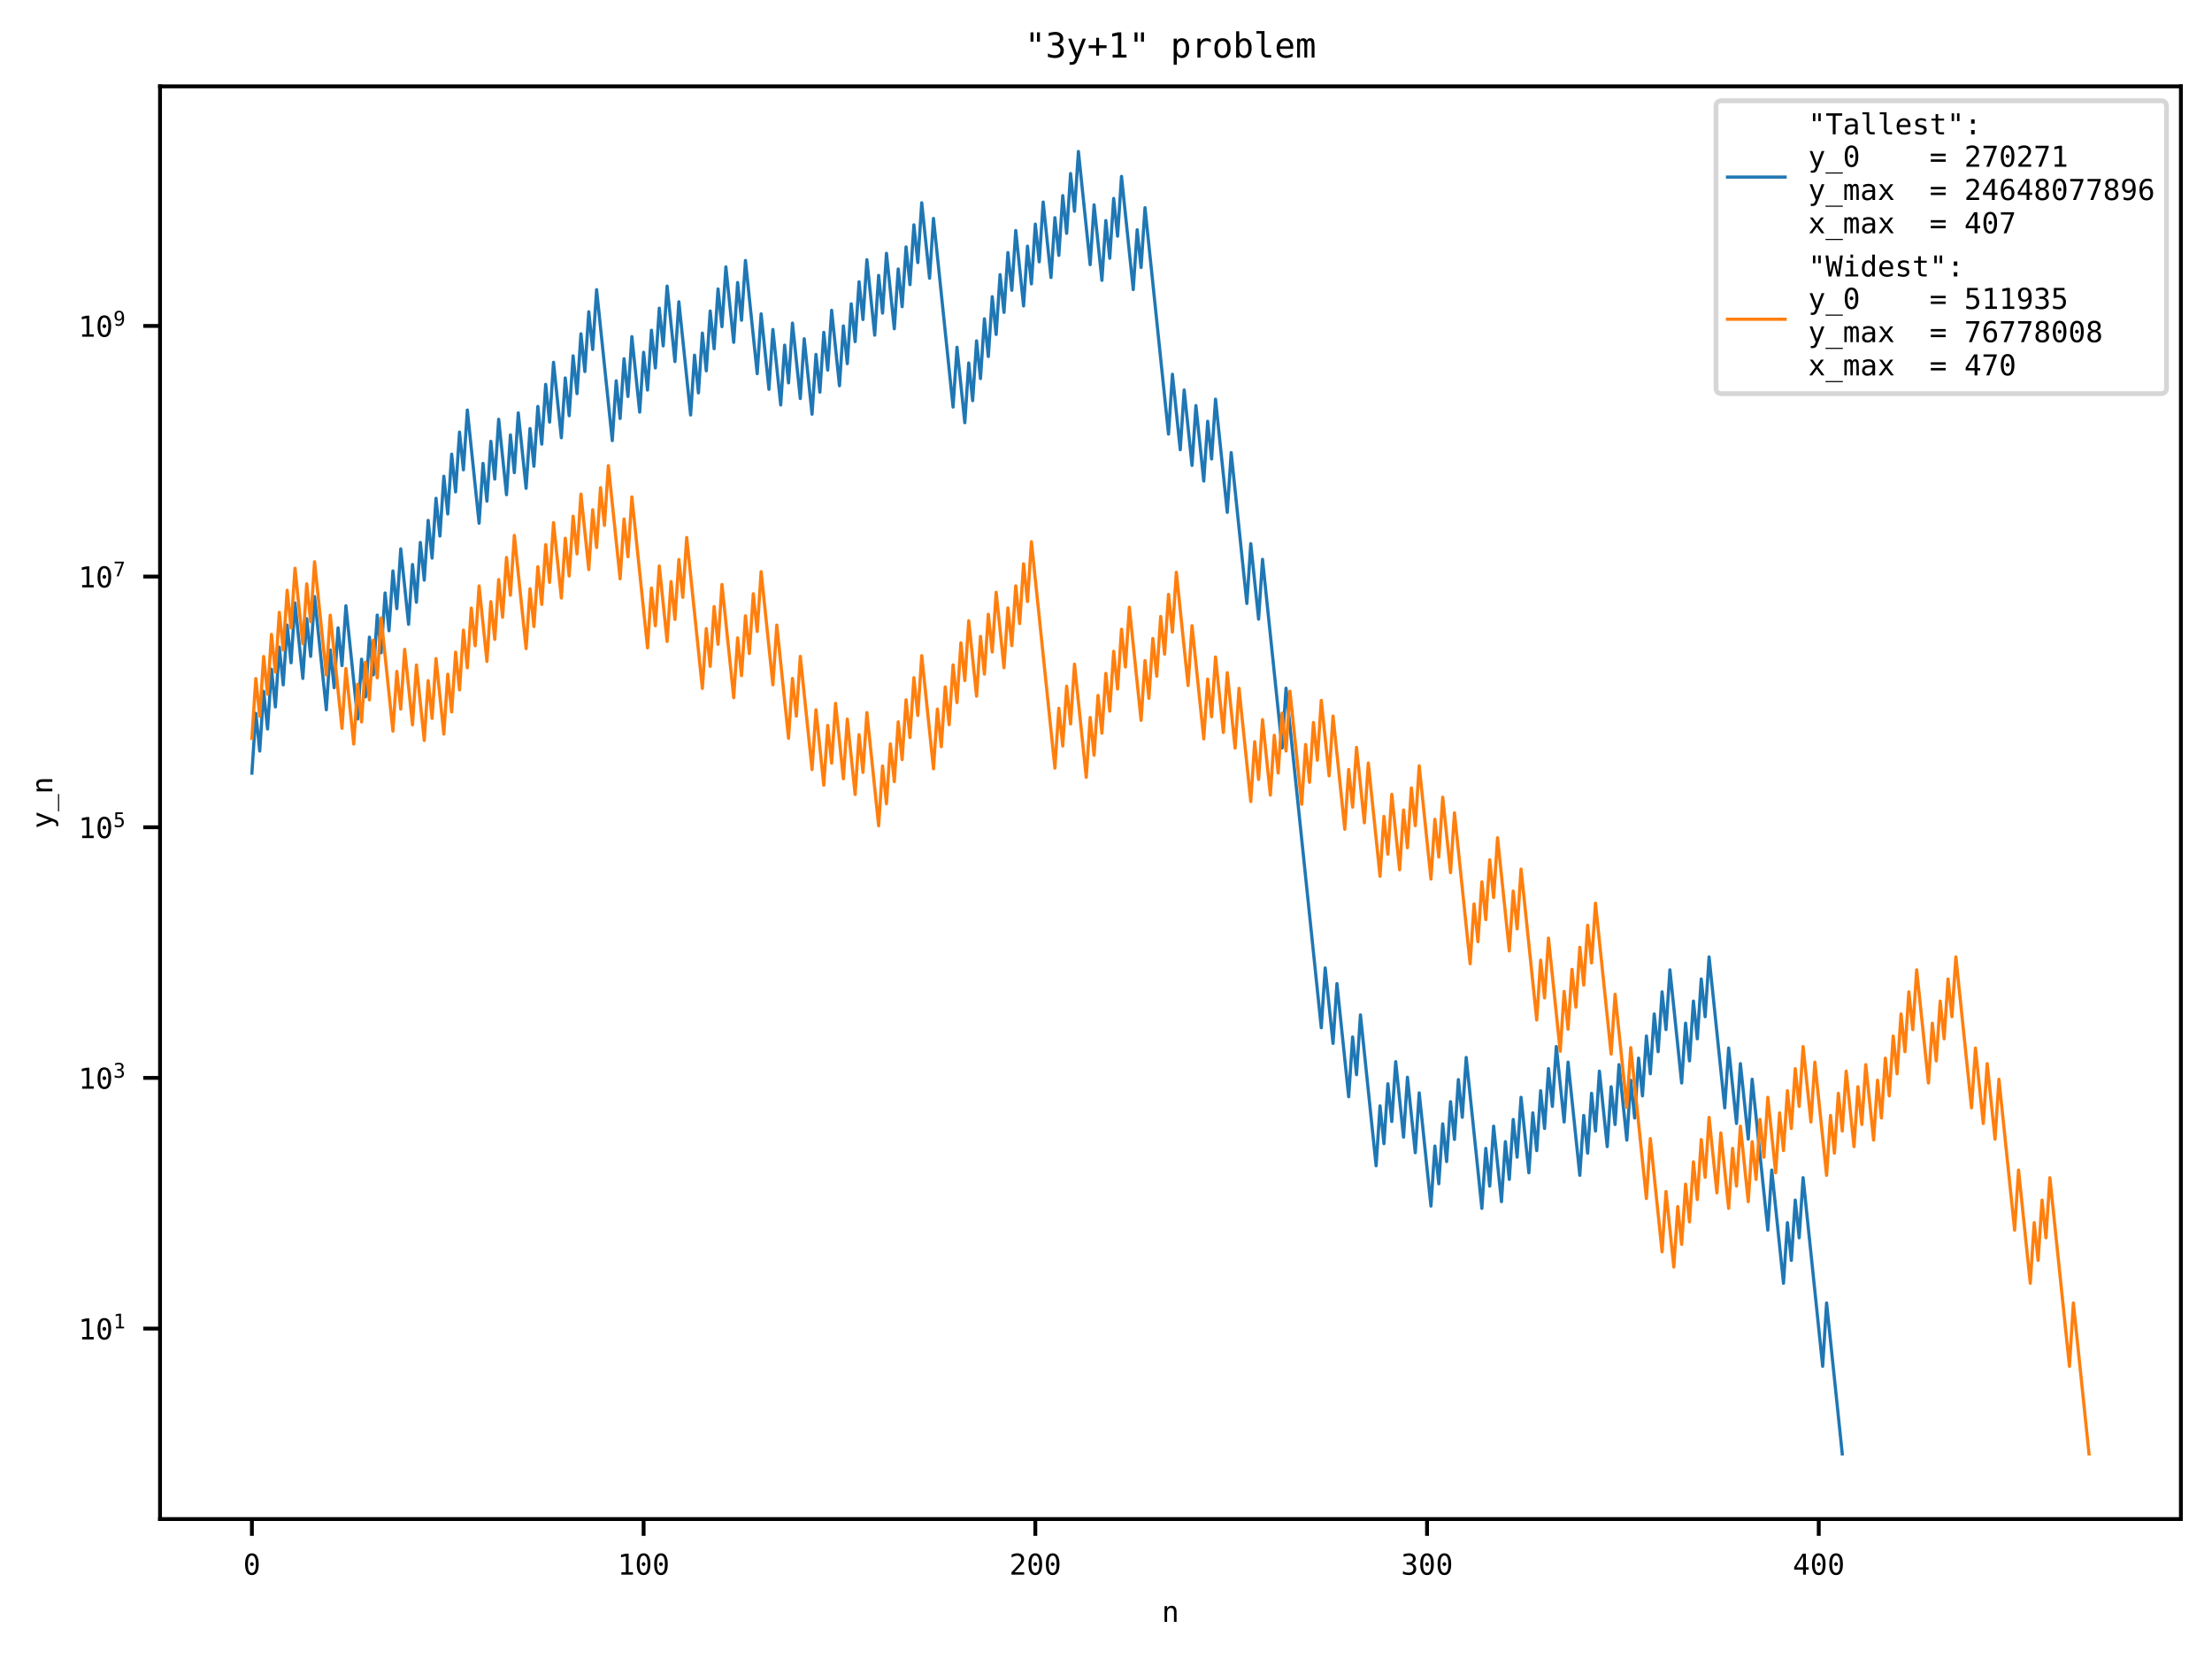 <?xml version="1.0" encoding="utf-8" standalone="no"?>
<!DOCTYPE svg PUBLIC "-//W3C//DTD SVG 1.1//EN"
  "http://www.w3.org/Graphics/SVG/1.1/DTD/svg11.dtd">
<!-- Created with matplotlib (https://matplotlib.org/) -->
<svg height="345.6pt" version="1.1" viewBox="0 0 460.8 345.6" width="460.8pt" xmlns="http://www.w3.org/2000/svg" xmlns:xlink="http://www.w3.org/1999/xlink">
 <defs>
  <style type="text/css">*{stroke-linecap:butt;stroke-linejoin:round;}</style>
 </defs>
 <g id="figure_1">
  <g id="patch_1">
   <path d="M 0 345.6 
L 460.8 345.6 
L 460.8 0 
L 0 0 
z
" style="fill:#ffffff;"/>
  </g>
  <g id="axes_1">
   <g id="patch_2">
    <path d="M 33.339 316.442 
L 454.32 316.442 
L 454.32 17.989 
L 33.339 17.989 
z
" style="fill:#ffffff;"/>
   </g>
   <g id="matplotlib.axis_1">
    <g id="xtick_1">
     <g id="line2d_1">
      <defs>
       <path d="M 0 0 
L 0 3.5 
" id="m0ec9edb902" style="stroke:#000000;stroke-width:0.8;"/>
      </defs>
      <g>
       <use style="stroke:#000000;stroke-width:0.8;" x="52.474" xlink:href="#m0ec9edb902" y="316.442"/>
      </g>
     </g>
     <g id="text_1">
      <!-- 0 -->
      <g transform="translate(50.668 328.033)scale(0.06 -0.06)">
       <defs>
        <path d="M 23.578 36.625 
Q 23.578 39.312 25.453 41.266 
Q 27.344 43.219 29.984 43.219 
Q 32.719 43.219 34.672 41.266 
Q 36.625 39.312 36.625 36.625 
Q 36.625 33.891 34.688 31.984 
Q 32.766 30.078 29.984 30.078 
Q 27.25 30.078 25.406 31.938 
Q 23.578 33.797 23.578 36.625 
z
M 30.078 66.406 
Q 23.188 66.406 19.797 58.984 
Q 16.406 51.562 16.406 36.375 
Q 16.406 21.234 19.797 13.812 
Q 23.188 6.391 30.078 6.391 
Q 37.016 6.391 40.406 13.812 
Q 43.797 21.234 43.797 36.375 
Q 43.797 51.562 40.406 58.984 
Q 37.016 66.406 30.078 66.406 
z
M 30.078 74.219 
Q 41.75 74.219 47.734 64.641 
Q 53.719 55.078 53.719 36.375 
Q 53.719 17.719 47.734 8.141 
Q 41.75 -1.422 30.078 -1.422 
Q 18.406 -1.422 12.453 8.141 
Q 6.5 17.719 6.5 36.375 
Q 6.5 55.078 12.453 64.641 
Q 18.406 74.219 30.078 74.219 
z
" id="DejaVuSansMono-48"/>
       </defs>
       <use xlink:href="#DejaVuSansMono-48"/>
      </g>
     </g>
    </g>
    <g id="xtick_2">
     <g id="line2d_2">
      <g>
       <use style="stroke:#000000;stroke-width:0.8;" x="134.076" xlink:href="#m0ec9edb902" y="316.442"/>
      </g>
     </g>
     <g id="text_2">
      <!-- 100 -->
      <g transform="translate(128.657 328.033)scale(0.06 -0.06)">
       <defs>
        <path d="M 13.188 8.297 
L 28.516 8.297 
L 28.516 64.016 
L 12.016 60.297 
L 12.016 69.281 
L 28.422 72.906 
L 38.281 72.906 
L 38.281 8.297 
L 53.422 8.297 
L 53.422 0 
L 13.188 0 
z
" id="DejaVuSansMono-49"/>
       </defs>
       <use xlink:href="#DejaVuSansMono-49"/>
       <use x="60.205" xlink:href="#DejaVuSansMono-48"/>
       <use x="120.41" xlink:href="#DejaVuSansMono-48"/>
      </g>
     </g>
    </g>
    <g id="xtick_3">
     <g id="line2d_3">
      <g>
       <use style="stroke:#000000;stroke-width:0.8;" x="215.677" xlink:href="#m0ec9edb902" y="316.442"/>
      </g>
     </g>
     <g id="text_3">
      <!-- 200 -->
      <g transform="translate(210.259 328.033)scale(0.06 -0.06)">
       <defs>
        <path d="M 18.219 8.297 
L 51.703 8.297 
L 51.703 0 
L 7.422 0 
L 7.422 8.297 
Q 16.547 17.922 23.375 25.297 
Q 30.219 32.672 32.812 35.688 
Q 37.703 41.656 39.406 45.344 
Q 41.109 49.031 41.109 52.875 
Q 41.109 58.984 37.516 62.453 
Q 33.938 65.922 27.688 65.922 
Q 23.25 65.922 18.359 64.312 
Q 13.484 62.703 8.016 59.422 
L 8.016 69.391 
Q 13.031 71.781 17.891 73 
Q 22.75 74.219 27.484 74.219 
Q 38.188 74.219 44.703 68.531 
Q 51.219 62.844 51.219 53.609 
Q 51.219 48.922 49.047 44.234 
Q 46.875 39.547 42 33.891 
Q 39.266 30.719 34.062 25.094 
Q 28.859 19.484 18.219 8.297 
z
" id="DejaVuSansMono-50"/>
       </defs>
       <use xlink:href="#DejaVuSansMono-50"/>
       <use x="60.205" xlink:href="#DejaVuSansMono-48"/>
       <use x="120.41" xlink:href="#DejaVuSansMono-48"/>
      </g>
     </g>
    </g>
    <g id="xtick_4">
     <g id="line2d_4">
      <g>
       <use style="stroke:#000000;stroke-width:0.8;" x="297.278" xlink:href="#m0ec9edb902" y="316.442"/>
      </g>
     </g>
     <g id="text_4">
      <!-- 300 -->
      <g transform="translate(291.86 328.033)scale(0.06 -0.06)">
       <defs>
        <path d="M 37.891 39.016 
Q 45.062 37.109 48.875 32.25 
Q 52.688 27.391 52.688 20.125 
Q 52.688 10.062 45.922 4.312 
Q 39.156 -1.422 27.203 -1.422 
Q 22.172 -1.422 16.938 -0.484 
Q 11.719 0.438 6.688 2.203 
L 6.688 12.016 
Q 11.672 9.422 16.5 8.156 
Q 21.344 6.891 26.125 6.891 
Q 34.234 6.891 38.578 10.547 
Q 42.922 14.203 42.922 21.094 
Q 42.922 27.438 38.578 31.172 
Q 34.234 34.906 26.812 34.906 
L 19.281 34.906 
L 19.281 43.016 
L 26.812 43.016 
Q 33.594 43.016 37.406 45.984 
Q 41.219 48.969 41.219 54.297 
Q 41.219 59.906 37.672 62.906 
Q 34.125 65.922 27.594 65.922 
Q 23.25 65.922 18.609 64.938 
Q 13.969 63.969 8.891 62.016 
L 8.891 71.094 
Q 14.797 72.656 19.406 73.438 
Q 24.031 74.219 27.594 74.219 
Q 38.234 74.219 44.609 68.875 
Q 50.984 63.531 50.984 54.688 
Q 50.984 48.688 47.625 44.672 
Q 44.281 40.672 37.891 39.016 
z
" id="DejaVuSansMono-51"/>
       </defs>
       <use xlink:href="#DejaVuSansMono-51"/>
       <use x="60.205" xlink:href="#DejaVuSansMono-48"/>
       <use x="120.41" xlink:href="#DejaVuSansMono-48"/>
      </g>
     </g>
    </g>
    <g id="xtick_5">
     <g id="line2d_5">
      <g>
       <use style="stroke:#000000;stroke-width:0.8;" x="378.88" xlink:href="#m0ec9edb902" y="316.442"/>
      </g>
     </g>
     <g id="text_5">
      <!-- 400 -->
      <g transform="translate(373.461 328.033)scale(0.06 -0.06)">
       <defs>
        <path d="M 35.891 63.922 
L 12.891 25.391 
L 35.891 25.391 
z
M 34.281 72.906 
L 45.703 72.906 
L 45.703 25.391 
L 55.422 25.391 
L 55.422 17.391 
L 45.703 17.391 
L 45.703 0 
L 35.891 0 
L 35.891 17.391 
L 4.984 17.391 
L 4.984 26.703 
z
" id="DejaVuSansMono-52"/>
       </defs>
       <use xlink:href="#DejaVuSansMono-52"/>
       <use x="60.205" xlink:href="#DejaVuSansMono-48"/>
       <use x="120.41" xlink:href="#DejaVuSansMono-48"/>
      </g>
     </g>
    </g>
    <g id="text_6">
     <!-- n -->
     <g transform="translate(242.023 337.872)scale(0.06 -0.06)">
      <defs>
       <path d="M 51.312 33.891 
L 51.312 0 
L 42.281 0 
L 42.281 33.891 
Q 42.281 41.266 39.688 44.719 
Q 37.109 48.188 31.594 48.188 
Q 25.297 48.188 21.891 43.719 
Q 18.5 39.266 18.5 30.906 
L 18.5 0 
L 9.516 0 
L 9.516 54.688 
L 18.5 54.688 
L 18.5 46.484 
Q 20.906 51.172 25 53.578 
Q 29.109 56 34.719 56 
Q 43.062 56 47.188 50.5 
Q 51.312 45.016 51.312 33.891 
z
" id="DejaVuSansMono-110"/>
      </defs>
      <use xlink:href="#DejaVuSansMono-110"/>
     </g>
    </g>
   </g>
   <g id="matplotlib.axis_2">
    <g id="ytick_1">
     <g id="line2d_6">
      <defs>
       <path d="M 0 0 
L -3.5 0 
" id="mda8d599de4" style="stroke:#000000;stroke-width:0.8;"/>
      </defs>
      <g>
       <use style="stroke:#000000;stroke-width:0.8;" x="33.339" xlink:href="#mda8d599de4" y="276.767"/>
      </g>
     </g>
     <g id="text_7">
      <!-- $\mathdefault{10^{1}}$ -->
      <g transform="translate(16.319 279.063)scale(0.06 -0.06)">
       <use transform="translate(0 0.684)" xlink:href="#DejaVuSansMono-49"/>
       <use transform="translate(60.205 0.684)" xlink:href="#DejaVuSansMono-48"/>
       <use transform="translate(121.367 38.966)scale(0.7)" xlink:href="#DejaVuSansMono-49"/>
      </g>
     </g>
    </g>
    <g id="ytick_2">
     <g id="line2d_7">
      <g>
       <use style="stroke:#000000;stroke-width:0.8;" x="33.339" xlink:href="#mda8d599de4" y="224.549"/>
      </g>
     </g>
     <g id="text_8">
      <!-- $\mathdefault{10^{3}}$ -->
      <g transform="translate(16.319 226.844)scale(0.06 -0.06)">
       <use transform="translate(0 0.766)" xlink:href="#DejaVuSansMono-49"/>
       <use transform="translate(60.205 0.766)" xlink:href="#DejaVuSansMono-48"/>
       <use transform="translate(121.367 39.047)scale(0.7)" xlink:href="#DejaVuSansMono-51"/>
      </g>
     </g>
    </g>
    <g id="ytick_3">
     <g id="line2d_8">
      <g>
       <use style="stroke:#000000;stroke-width:0.8;" x="33.339" xlink:href="#mda8d599de4" y="172.33"/>
      </g>
     </g>
     <g id="text_9">
      <!-- $\mathdefault{10^{5}}$ -->
      <g transform="translate(16.319 174.626)scale(0.06 -0.06)">
       <defs>
        <path d="M 10.109 72.906 
L 47.016 72.906 
L 47.016 64.594 
L 19.094 64.594 
L 19.094 46.688 
Q 21.188 47.469 23.312 47.828 
Q 25.438 48.188 27.594 48.188 
Q 38.922 48.188 45.562 41.5 
Q 52.203 34.812 52.203 23.391 
Q 52.203 11.859 45.234 5.219 
Q 38.281 -1.422 26.219 -1.422 
Q 20.406 -1.422 15.594 -0.641 
Q 10.797 0.141 6.984 1.703 
L 6.984 11.719 
Q 11.469 9.281 16.016 8.078 
Q 20.562 6.891 25.297 6.891 
Q 33.453 6.891 37.859 11.188 
Q 42.281 15.484 42.281 23.391 
Q 42.281 31.203 37.719 35.547 
Q 33.156 39.891 25 39.891 
Q 21.047 39.891 17.281 38.984 
Q 13.531 38.094 10.109 36.281 
z
" id="DejaVuSansMono-53"/>
       </defs>
       <use transform="translate(0 0.684)" xlink:href="#DejaVuSansMono-49"/>
       <use transform="translate(60.205 0.684)" xlink:href="#DejaVuSansMono-48"/>
       <use transform="translate(121.367 38.966)scale(0.7)" xlink:href="#DejaVuSansMono-53"/>
      </g>
     </g>
    </g>
    <g id="ytick_4">
     <g id="line2d_9">
      <g>
       <use style="stroke:#000000;stroke-width:0.8;" x="33.339" xlink:href="#mda8d599de4" y="120.112"/>
      </g>
     </g>
     <g id="text_10">
      <!-- $\mathdefault{10^{7}}$ -->
      <g transform="translate(16.319 122.407)scale(0.06 -0.06)">
       <defs>
        <path d="M 6.781 72.906 
L 52.688 72.906 
L 52.688 68.703 
L 26.609 0 
L 16.312 0 
L 41.703 64.594 
L 6.781 64.594 
z
" id="DejaVuSansMono-55"/>
       </defs>
       <use transform="translate(0 0.684)" xlink:href="#DejaVuSansMono-49"/>
       <use transform="translate(60.205 0.684)" xlink:href="#DejaVuSansMono-48"/>
       <use transform="translate(121.367 38.966)scale(0.7)" xlink:href="#DejaVuSansMono-55"/>
      </g>
     </g>
    </g>
    <g id="ytick_5">
     <g id="line2d_10">
      <g>
       <use style="stroke:#000000;stroke-width:0.8;" x="33.339" xlink:href="#mda8d599de4" y="67.894"/>
      </g>
     </g>
     <g id="text_11">
      <!-- $\mathdefault{10^{9}}$ -->
      <g transform="translate(16.319 70.189)scale(0.06 -0.06)">
       <defs>
        <path d="M 29.109 32.328 
Q 35.406 32.328 38.984 36.859 
Q 42.578 41.406 42.578 49.422 
Q 42.578 57.422 38.984 61.953 
Q 35.406 66.5 29.109 66.5 
Q 22.562 66.5 19.234 62.172 
Q 15.922 57.859 15.922 49.422 
Q 15.922 40.922 19.219 36.625 
Q 22.516 32.328 29.109 32.328 
z
M 11.531 1.516 
L 11.531 10.594 
Q 14.594 8.797 18.062 7.844 
Q 21.531 6.891 25.297 6.891 
Q 34.672 6.891 39.469 13.938 
Q 44.281 21 44.281 34.719 
Q 42 29.828 37.844 27.219 
Q 33.688 24.609 28.328 24.609 
Q 17.781 24.609 11.984 31.094 
Q 6.203 37.594 6.203 49.516 
Q 6.203 61.281 12.125 67.75 
Q 18.062 74.219 28.906 74.219 
Q 41.609 74.219 47.516 65.078 
Q 53.422 55.953 53.422 36.375 
Q 53.422 17.969 46.312 8.266 
Q 39.203 -1.422 25.688 -1.422 
Q 22.125 -1.422 18.5 -0.656 
Q 14.891 0.094 11.531 1.516 
z
" id="DejaVuSansMono-57"/>
       </defs>
       <use transform="translate(0 0.766)" xlink:href="#DejaVuSansMono-49"/>
       <use transform="translate(60.205 0.766)" xlink:href="#DejaVuSansMono-48"/>
       <use transform="translate(121.367 39.047)scale(0.7)" xlink:href="#DejaVuSansMono-57"/>
      </g>
     </g>
    </g>
    <g id="text_12">
     <!-- y_n -->
     <g transform="translate(10.904 172.634)rotate(-90)scale(0.06 -0.06)">
      <defs>
       <path d="M 41.891 17.578 
Q 39.656 11.859 36.188 2.547 
Q 31.344 -10.359 29.688 -13.188 
Q 27.438 -17 24.062 -18.891 
Q 20.703 -20.797 16.219 -20.797 
L 8.984 -20.797 
L 8.984 -13.281 
L 14.312 -13.281 
Q 18.266 -13.281 20.5 -10.984 
Q 22.75 -8.688 26.219 0.875 
L 5.078 54.688 
L 14.594 54.688 
L 30.812 11.922 
L 46.781 54.688 
L 56.297 54.688 
z
" id="DejaVuSansMono-121"/>
       <path d="M 60.203 -19.672 
L 60.203 -23.578 
L 0 -23.578 
L 0 -19.672 
z
" id="DejaVuSansMono-95"/>
      </defs>
      <use xlink:href="#DejaVuSansMono-121"/>
      <use x="60.205" xlink:href="#DejaVuSansMono-95"/>
      <use x="120.41" xlink:href="#DejaVuSansMono-110"/>
     </g>
    </g>
   </g>
   <g id="line2d_11">
    <path clip-path="url(#p69de375311)" d="M 52.474 161.056 
L 53.29 148.599 
L 54.106 156.459 
L 54.922 144.002 
L 55.738 151.861 
L 56.554 139.404 
L 57.37 147.264 
L 58.186 134.806 
L 59.002 142.666 
L 59.818 130.209 
L 60.634 138.068 
L 61.45 125.611 
L 63.082 141.33 
L 63.898 128.873 
L 64.714 136.733 
L 65.53 124.276 
L 67.979 147.855 
L 68.795 135.397 
L 69.611 143.257 
L 70.427 130.8 
L 71.243 138.659 
L 72.059 126.202 
L 74.507 149.781 
L 75.323 137.324 
L 76.139 145.183 
L 76.955 132.726 
L 77.771 140.586 
L 78.587 128.129 
L 79.403 135.988 
L 80.219 123.531 
L 81.035 131.391 
L 81.851 118.933 
L 82.667 126.793 
L 83.483 114.336 
L 85.115 130.055 
L 85.931 117.598 
L 86.747 125.457 
L 87.563 113 
L 88.379 120.86 
L 89.195 108.403 
L 90.011 116.262 
L 90.827 103.805 
L 91.643 111.665 
L 92.459 99.207 
L 93.275 107.067 
L 94.091 94.61 
L 94.907 102.469 
L 95.723 90.012 
L 96.539 97.872 
L 97.355 85.415 
L 99.803 108.994 
L 100.619 96.536 
L 101.435 104.396 
L 102.251 91.939 
L 103.067 99.798 
L 103.883 87.341 
L 105.515 103.06 
L 106.331 90.603 
L 107.147 98.463 
L 107.963 86.006 
L 109.595 101.725 
L 110.411 89.268 
L 111.227 97.127 
L 112.043 84.67 
L 112.859 92.53 
L 113.675 80.072 
L 114.491 87.932 
L 115.307 75.475 
L 116.939 91.194 
L 117.755 78.737 
L 118.571 86.596 
L 119.387 74.139 
L 120.203 81.999 
L 121.019 69.542 
L 121.835 77.401 
L 122.651 64.944 
L 123.467 72.804 
L 124.283 60.346 
L 127.547 91.785 
L 128.363 79.328 
L 129.18 87.187 
L 129.996 74.73 
L 130.812 82.59 
L 131.628 70.133 
L 133.26 85.852 
L 134.076 73.395 
L 134.892 81.254 
L 135.708 68.797 
L 136.524 76.657 
L 137.34 64.199 
L 138.156 72.059 
L 138.972 59.602 
L 140.604 75.321 
L 141.42 62.864 
L 143.868 86.443 
L 144.684 73.986 
L 145.5 81.845 
L 146.316 69.388 
L 147.132 77.248 
L 147.948 64.79 
L 148.764 72.65 
L 149.58 60.193 
L 150.396 68.052 
L 151.212 55.595 
L 152.844 71.314 
L 153.66 58.857 
L 154.476 66.717 
L 155.292 54.26 
L 157.74 77.839 
L 158.556 65.381 
L 160.188 81.101 
L 161.004 68.643 
L 162.636 84.363 
L 163.452 71.905 
L 164.268 79.765 
L 165.084 67.308 
L 166.716 83.027 
L 167.532 70.57 
L 169.164 86.289 
L 169.98 73.832 
L 170.796 81.692 
L 171.612 69.234 
L 172.428 77.094 
L 173.244 64.637 
L 174.876 80.356 
L 175.692 67.899 
L 176.508 75.758 
L 177.324 63.301 
L 178.14 71.161 
L 178.956 58.704 
L 179.772 66.563 
L 180.588 54.106 
L 182.22 69.825 
L 183.036 57.368 
L 183.852 65.228 
L 184.668 52.77 
L 186.3 68.49 
L 187.116 56.032 
L 187.932 63.892 
L 188.748 51.435 
L 189.564 59.294 
L 190.381 46.837 
L 191.197 54.697 
L 192.013 42.24 
L 193.645 57.959 
L 194.461 45.502 
L 198.541 84.8 
L 199.357 72.343 
L 200.989 88.062 
L 201.805 75.605 
L 202.621 83.464 
L 203.437 71.007 
L 204.253 78.867 
L 205.069 66.41 
L 205.885 74.269 
L 206.701 61.812 
L 207.517 69.672 
L 208.333 57.214 
L 209.149 65.074 
L 209.965 52.617 
L 210.781 60.476 
L 211.597 48.019 
L 213.229 63.738 
L 214.045 51.281 
L 214.861 59.141 
L 215.677 46.684 
L 216.493 54.543 
L 217.309 42.086 
L 218.941 57.805 
L 219.757 45.348 
L 220.573 53.208 
L 221.389 40.75 
L 222.205 48.61 
L 223.021 36.153 
L 223.837 44.012 
L 224.653 31.555 
L 227.101 55.134 
L 227.917 42.677 
L 229.549 58.396 
L 230.365 45.939 
L 231.181 53.799 
L 231.997 41.341 
L 232.813 49.201 
L 233.629 36.744 
L 236.077 60.323 
L 236.893 47.865 
L 237.709 55.725 
L 238.525 43.268 
L 243.421 90.426 
L 244.237 77.969 
L 245.869 93.688 
L 246.685 81.231 
L 248.317 96.95 
L 249.133 84.493 
L 250.765 100.212 
L 251.582 87.755 
L 252.398 95.614 
L 253.214 83.157 
L 255.662 106.736 
L 256.478 94.279 
L 259.742 125.717 
L 260.558 113.26 
L 262.19 128.979 
L 263.006 116.522 
L 267.086 155.82 
L 267.902 143.363 
L 275.246 214.1 
L 276.062 201.641 
L 277.694 217.361 
L 278.51 204.901 
L 280.958 228.48 
L 281.774 216.018 
L 282.59 223.877 
L 283.406 211.417 
L 286.67 242.855 
L 287.486 230.379 
L 288.302 238.239 
L 289.118 225.769 
L 289.934 233.628 
L 290.75 221.163 
L 292.382 236.882 
L 293.198 224.414 
L 294.83 240.133 
L 295.646 227.661 
L 298.094 251.24 
L 298.91 238.743 
L 299.726 246.602 
L 300.542 234.119 
L 301.358 241.978 
L 302.174 229.503 
L 302.99 237.363 
L 303.806 224.894 
L 304.622 232.754 
L 305.438 220.289 
L 308.702 251.727 
L 309.518 239.229 
L 310.334 247.088 
L 311.15 234.604 
L 312.782 250.323 
L 313.599 237.829 
L 314.415 245.689 
L 315.231 233.207 
L 316.047 241.067 
L 316.863 228.593 
L 318.495 244.312 
L 319.311 231.834 
L 320.127 239.693 
L 320.943 227.222 
L 321.759 235.081 
L 322.575 222.615 
L 323.391 230.474 
L 324.207 218.011 
L 325.839 233.73 
L 326.655 221.264 
L 329.103 244.843 
L 329.919 232.363 
L 330.735 240.223 
L 331.551 227.751 
L 332.367 235.61 
L 333.183 223.143 
L 334.815 238.862 
L 335.631 226.392 
L 336.447 234.251 
L 337.263 221.785 
L 338.895 237.504 
L 339.711 225.035 
L 340.527 232.895 
L 341.343 220.43 
L 342.159 228.29 
L 342.975 215.827 
L 343.791 223.687 
L 344.607 211.226 
L 345.423 219.086 
L 346.239 206.626 
L 347.055 214.486 
L 347.871 202.027 
L 350.319 225.606 
L 351.135 213.144 
L 351.951 221.004 
L 352.767 208.544 
L 353.583 216.404 
L 354.399 203.945 
L 355.215 211.804 
L 356.031 199.346 
L 359.295 230.784 
L 360.111 218.321 
L 361.743 234.04 
L 362.559 221.574 
L 364.191 237.293 
L 365.007 224.824 
L 368.271 256.263 
L 369.087 243.744 
L 371.535 267.323 
L 372.351 254.702 
L 373.167 262.562 
L 373.983 249.997 
L 374.8 257.857 
L 375.616 245.329 
L 379.696 284.627 
L 380.512 271.438 
L 383.776 302.876 
L 383.776 302.876 
" style="fill:none;stroke:#1f77b4;stroke-linecap:square;stroke-width:0.667;"/>
   </g>
   <g id="line2d_12">
    <path clip-path="url(#p69de375311)" d="M 52.474 153.813 
L 53.29 141.356 
L 54.106 149.216 
L 54.922 136.758 
L 55.738 144.618 
L 56.554 132.161 
L 57.37 140.021 
L 58.186 127.563 
L 59.002 135.423 
L 59.818 122.966 
L 60.634 130.825 
L 61.45 118.368 
L 63.082 134.087 
L 63.898 121.63 
L 64.714 129.49 
L 65.53 117.032 
L 67.979 140.611 
L 68.795 128.154 
L 71.243 151.733 
L 72.059 139.276 
L 73.691 154.995 
L 74.507 142.538 
L 75.323 150.398 
L 76.139 137.94 
L 76.955 145.8 
L 77.771 133.343 
L 78.587 141.202 
L 79.403 128.745 
L 81.851 152.324 
L 82.667 139.867 
L 83.483 147.726 
L 84.299 135.269 
L 85.931 150.989 
L 86.747 138.531 
L 88.379 154.251 
L 89.195 141.793 
L 90.011 149.653 
L 90.827 137.196 
L 92.459 152.915 
L 93.275 140.458 
L 94.091 148.317 
L 94.907 135.86 
L 95.723 143.72 
L 96.539 131.263 
L 97.355 139.122 
L 98.171 126.665 
L 98.987 134.525 
L 99.803 122.067 
L 101.435 137.787 
L 102.251 125.329 
L 103.067 133.189 
L 103.883 120.732 
L 104.699 128.591 
L 105.515 116.134 
L 106.331 123.994 
L 107.147 111.537 
L 109.595 135.116 
L 110.411 122.658 
L 111.227 130.518 
L 112.043 118.061 
L 112.859 125.92 
L 113.675 113.463 
L 114.491 121.323 
L 115.307 108.865 
L 116.939 124.585 
L 117.755 112.127 
L 118.571 119.987 
L 119.387 107.53 
L 120.203 115.39 
L 121.019 102.932 
L 122.651 118.652 
L 123.467 106.194 
L 124.283 114.054 
L 125.099 101.597 
L 125.915 109.456 
L 126.731 96.999 
L 129.18 120.578 
L 129.996 108.121 
L 130.812 115.98 
L 131.628 103.523 
L 134.892 134.962 
L 135.708 122.505 
L 136.524 130.364 
L 137.34 117.907 
L 138.972 133.626 
L 139.788 121.169 
L 140.604 129.029 
L 141.42 116.571 
L 142.236 124.431 
L 143.052 111.974 
L 146.316 143.412 
L 147.132 130.955 
L 147.948 138.815 
L 148.764 126.358 
L 149.58 134.217 
L 150.396 121.76 
L 152.844 145.339 
L 153.66 132.882 
L 154.476 140.741 
L 155.292 128.284 
L 156.108 136.144 
L 156.924 123.686 
L 157.74 131.546 
L 158.556 119.089 
L 161.004 142.668 
L 161.82 130.211 
L 164.268 153.79 
L 165.084 141.332 
L 165.9 149.192 
L 166.716 136.735 
L 169.164 160.314 
L 169.98 147.856 
L 171.612 163.576 
L 172.428 151.118 
L 173.244 158.978 
L 174.06 146.521 
L 175.692 162.24 
L 176.508 149.783 
L 178.14 165.502 
L 178.956 153.045 
L 179.772 160.904 
L 180.588 148.447 
L 183.036 172.026 
L 183.852 159.569 
L 184.668 167.429 
L 185.484 154.971 
L 186.3 162.831 
L 187.116 150.374 
L 187.932 158.233 
L 188.748 145.776 
L 189.564 153.636 
L 190.381 141.178 
L 191.197 149.038 
L 192.013 136.581 
L 194.461 160.16 
L 195.277 147.703 
L 196.093 155.562 
L 196.909 143.105 
L 197.725 150.965 
L 198.541 138.507 
L 199.357 146.367 
L 200.173 133.91 
L 200.989 141.769 
L 201.805 129.312 
L 203.437 145.031 
L 204.253 132.574 
L 205.069 140.434 
L 205.885 127.977 
L 206.701 135.836 
L 207.517 123.379 
L 209.149 139.098 
L 209.965 126.641 
L 210.781 134.501 
L 211.597 122.043 
L 212.413 129.903 
L 213.229 117.446 
L 214.045 125.305 
L 214.861 112.848 
L 219.757 160.006 
L 220.573 147.549 
L 221.389 155.408 
L 222.205 142.951 
L 223.021 150.811 
L 223.837 138.354 
L 226.285 161.933 
L 227.101 149.475 
L 227.917 157.335 
L 228.733 144.878 
L 229.549 152.737 
L 230.365 140.28 
L 231.181 148.14 
L 231.997 135.682 
L 232.813 143.542 
L 233.629 131.085 
L 234.445 138.944 
L 235.261 126.487 
L 237.709 150.066 
L 238.525 137.609 
L 239.341 145.469 
L 240.157 133.011 
L 240.973 140.871 
L 241.789 128.414 
L 242.605 136.273 
L 243.421 123.816 
L 244.237 131.676 
L 245.053 119.219 
L 247.501 142.797 
L 248.317 130.34 
L 250.765 153.919 
L 251.582 141.462 
L 252.398 149.322 
L 253.214 136.864 
L 254.846 152.584 
L 255.662 140.126 
L 257.294 155.846 
L 258.11 143.388 
L 260.558 166.967 
L 261.374 154.51 
L 262.19 162.37 
L 263.006 149.912 
L 264.638 165.632 
L 265.454 153.174 
L 266.27 161.034 
L 267.086 148.577 
L 267.902 156.437 
L 268.718 143.979 
L 271.166 167.558 
L 271.982 155.101 
L 272.798 162.961 
L 273.614 150.503 
L 274.43 158.363 
L 275.246 145.906 
L 276.878 161.625 
L 277.694 149.168 
L 280.142 172.747 
L 280.958 160.289 
L 281.774 168.149 
L 282.59 155.692 
L 284.222 171.411 
L 285.038 158.954 
L 287.486 182.533 
L 288.302 170.075 
L 289.118 177.935 
L 289.934 165.478 
L 291.566 181.197 
L 292.382 168.74 
L 293.198 176.599 
L 294.014 164.142 
L 294.83 172.002 
L 295.646 159.544 
L 298.094 183.123 
L 298.91 170.666 
L 299.726 178.526 
L 300.542 166.068 
L 302.174 181.788 
L 302.99 169.33 
L 306.254 200.769 
L 307.07 188.311 
L 307.886 196.171 
L 308.702 183.713 
L 309.518 191.573 
L 310.334 179.115 
L 311.15 186.975 
L 311.966 174.518 
L 314.415 198.097 
L 315.231 185.639 
L 316.047 193.499 
L 316.863 181.041 
L 320.127 212.48 
L 320.943 200.021 
L 321.759 207.881 
L 322.575 195.423 
L 325.023 219.002 
L 325.839 206.542 
L 326.655 214.402 
L 327.471 201.943 
L 328.287 209.803 
L 329.103 197.344 
L 329.919 205.204 
L 330.735 192.746 
L 331.551 200.606 
L 332.367 188.148 
L 335.631 219.587 
L 336.447 207.127 
L 338.895 230.706 
L 339.711 218.242 
L 342.975 249.681 
L 343.791 237.189 
L 346.239 260.768 
L 347.055 248.219 
L 348.687 263.938 
L 349.503 251.36 
L 350.319 259.219 
L 351.135 246.682 
L 351.951 254.542 
L 352.767 242.031 
L 353.583 249.891 
L 354.399 237.398 
L 355.215 245.258 
L 356.031 232.777 
L 357.663 248.497 
L 358.479 236.008 
L 360.111 251.727 
L 360.927 239.229 
L 361.743 247.088 
L 362.559 234.604 
L 364.191 250.323 
L 365.007 237.829 
L 365.823 245.689 
L 366.639 233.207 
L 367.455 241.067 
L 368.271 228.593 
L 369.903 244.312 
L 370.719 231.834 
L 371.535 239.693 
L 372.351 227.222 
L 373.167 235.081 
L 373.983 222.615 
L 374.8 230.474 
L 375.616 218.011 
L 377.248 233.73 
L 378.064 221.264 
L 380.512 244.843 
L 381.328 232.363 
L 382.144 240.223 
L 382.96 227.751 
L 383.776 235.61 
L 384.592 223.143 
L 386.224 238.862 
L 387.04 226.392 
L 387.856 234.251 
L 388.672 221.785 
L 390.304 237.504 
L 391.12 225.035 
L 391.936 232.895 
L 392.752 220.43 
L 393.568 228.29 
L 394.384 215.827 
L 395.2 223.687 
L 396.016 211.226 
L 396.832 219.086 
L 397.648 206.626 
L 398.464 214.486 
L 399.28 202.027 
L 401.728 225.606 
L 402.544 213.144 
L 403.36 221.004 
L 404.176 208.544 
L 404.992 216.404 
L 405.808 203.945 
L 406.624 211.804 
L 407.44 199.346 
L 410.704 230.784 
L 411.52 218.321 
L 413.152 234.04 
L 413.968 221.574 
L 415.6 237.293 
L 416.416 224.824 
L 419.68 256.263 
L 420.496 243.744 
L 422.944 267.323 
L 423.76 254.702 
L 424.576 262.562 
L 425.392 249.997 
L 426.208 257.857 
L 427.024 245.329 
L 431.104 284.627 
L 431.92 271.438 
L 435.184 302.876 
L 435.184 302.876 
" style="fill:none;stroke:#ff7f0e;stroke-linecap:square;stroke-width:0.667;"/>
   </g>
   <g id="patch_3">
    <path d="M 33.339 316.442 
L 33.339 17.989 
" style="fill:none;stroke:#000000;stroke-linecap:square;stroke-linejoin:miter;stroke-width:0.8;"/>
   </g>
   <g id="patch_4">
    <path d="M 454.32 316.442 
L 454.32 17.989 
" style="fill:none;stroke:#000000;stroke-linecap:square;stroke-linejoin:miter;stroke-width:0.8;"/>
   </g>
   <g id="patch_5">
    <path d="M 33.339 316.442 
L 454.32 316.442 
" style="fill:none;stroke:#000000;stroke-linecap:square;stroke-linejoin:miter;stroke-width:0.8;"/>
   </g>
   <g id="patch_6">
    <path d="M 33.339 17.989 
L 454.32 17.989 
" style="fill:none;stroke:#000000;stroke-linecap:square;stroke-linejoin:miter;stroke-width:0.8;"/>
   </g>
   <g id="text_13">
    <!-- "3y+1" problem -->
    <g transform="translate(213.487 11.989)scale(0.072 -0.072)">
     <defs>
      <path d="M 43.703 72.906 
L 43.703 45.797 
L 35.203 45.797 
L 35.203 72.906 
z
M 25 72.906 
L 25 45.797 
L 16.5 45.797 
L 16.5 72.906 
z
" id="DejaVuSansMono-34"/>
      <path d="M 34.188 57.172 
L 34.188 35.5 
L 55.906 35.5 
L 55.906 27.203 
L 34.188 27.203 
L 34.188 5.516 
L 25.984 5.516 
L 25.984 27.203 
L 4.297 27.203 
L 4.297 35.5 
L 25.984 35.5 
L 25.984 57.172 
z
" id="DejaVuSansMono-43"/>
      <path id="DejaVuSansMono-32"/>
      <path d="M 18.312 6.891 
L 18.312 -20.797 
L 9.281 -20.797 
L 9.281 54.688 
L 18.312 54.688 
L 18.312 47.703 
Q 20.562 51.766 24.297 53.875 
Q 28.031 56 32.906 56 
Q 42.828 56 48.469 48.328 
Q 54.109 40.672 54.109 27.094 
Q 54.109 13.766 48.438 6.172 
Q 42.781 -1.422 32.906 -1.422 
Q 27.938 -1.422 24.188 0.703 
Q 20.453 2.828 18.312 6.891 
z
M 44.672 27.297 
Q 44.672 37.75 41.375 43.062 
Q 38.094 48.391 31.594 48.391 
Q 25.047 48.391 21.672 43.047 
Q 18.312 37.703 18.312 27.297 
Q 18.312 16.938 21.672 11.562 
Q 25.047 6.203 31.594 6.203 
Q 38.094 6.203 41.375 11.516 
Q 44.672 16.844 44.672 27.297 
z
" id="DejaVuSansMono-112"/>
      <path d="M 56.391 43.406 
Q 53.516 45.656 50.531 46.672 
Q 47.562 47.703 44 47.703 
Q 35.594 47.703 31.141 42.422 
Q 26.703 37.156 26.703 27.203 
L 26.703 0 
L 17.672 0 
L 17.672 54.688 
L 26.703 54.688 
L 26.703 44 
Q 28.953 49.812 33.609 52.906 
Q 38.281 56 44.672 56 
Q 48 56 50.875 55.172 
Q 53.766 54.344 56.391 52.594 
z
" id="DejaVuSansMono-114"/>
      <path d="M 30.078 48.391 
Q 23.25 48.391 19.734 43.062 
Q 16.219 37.75 16.219 27.297 
Q 16.219 16.891 19.734 11.547 
Q 23.25 6.203 30.078 6.203 
Q 36.969 6.203 40.484 11.547 
Q 44 16.891 44 27.297 
Q 44 37.75 40.484 43.062 
Q 36.969 48.391 30.078 48.391 
z
M 30.078 56 
Q 41.453 56 47.484 48.625 
Q 53.516 41.266 53.516 27.297 
Q 53.516 13.281 47.5 5.922 
Q 41.5 -1.422 30.078 -1.422 
Q 18.703 -1.422 12.688 5.922 
Q 6.688 13.281 6.688 27.297 
Q 6.688 41.266 12.688 48.625 
Q 18.703 56 30.078 56 
z
" id="DejaVuSansMono-111"/>
      <path d="M 44.828 27.297 
Q 44.828 37.75 41.5 43.062 
Q 38.188 48.391 31.688 48.391 
Q 25.141 48.391 21.766 43.047 
Q 18.406 37.703 18.406 27.297 
Q 18.406 16.938 21.766 11.562 
Q 25.141 6.203 31.688 6.203 
Q 38.188 6.203 41.5 11.516 
Q 44.828 16.844 44.828 27.297 
z
M 18.406 47.703 
Q 20.562 51.703 24.344 53.844 
Q 28.125 56 33.109 56 
Q 42.969 56 48.625 48.406 
Q 54.297 40.828 54.297 27.484 
Q 54.297 13.969 48.609 6.266 
Q 42.922 -1.422 33.016 -1.422 
Q 28.125 -1.422 24.391 0.703 
Q 20.656 2.828 18.406 6.891 
L 18.406 0 
L 9.422 0 
L 9.422 75.984 
L 18.406 75.984 
z
" id="DejaVuSansMono-98"/>
      <path d="M 31.203 19.828 
Q 31.203 13.766 33.422 10.688 
Q 35.641 7.625 39.984 7.625 
L 50.484 7.625 
L 50.484 0 
L 39.109 0 
Q 31.062 0 26.641 5.172 
Q 22.219 10.359 22.219 19.828 
L 22.219 69.484 
L 7.812 69.484 
L 7.812 76.516 
L 31.203 76.516 
z
" id="DejaVuSansMono-108"/>
      <path d="M 54.297 29.594 
L 54.297 25.203 
L 15.375 25.203 
L 15.375 24.906 
Q 15.375 15.969 20.031 11.078 
Q 24.703 6.203 33.203 6.203 
Q 37.5 6.203 42.188 7.562 
Q 46.875 8.938 52.203 11.719 
L 52.203 2.781 
Q 47.078 0.688 42.312 -0.359 
Q 37.547 -1.422 33.109 -1.422 
Q 20.359 -1.422 13.172 6.219 
Q 6 13.875 6 27.297 
Q 6 40.375 13.031 48.188 
Q 20.062 56 31.781 56 
Q 42.234 56 48.266 48.922 
Q 54.297 41.844 54.297 29.594 
z
M 45.312 32.234 
Q 45.125 40.141 41.578 44.266 
Q 38.031 48.391 31.391 48.391 
Q 24.906 48.391 20.703 44.094 
Q 16.5 39.797 15.719 32.172 
z
" id="DejaVuSansMono-101"/>
      <path d="M 33.016 49.125 
Q 34.672 52.641 37.234 54.312 
Q 39.797 56 43.406 56 
Q 50 56 52.703 50.891 
Q 55.422 45.797 55.422 31.688 
L 55.422 0 
L 47.219 0 
L 47.219 31.297 
Q 47.219 42.875 45.922 45.672 
Q 44.625 48.484 41.219 48.484 
Q 37.312 48.484 35.859 45.484 
Q 34.422 42.484 34.422 31.297 
L 34.422 0 
L 26.219 0 
L 26.219 31.297 
Q 26.219 43.016 24.828 45.75 
Q 23.438 48.484 19.828 48.484 
Q 16.266 48.484 14.875 45.484 
Q 13.484 42.484 13.484 31.297 
L 13.484 0 
L 5.328 0 
L 5.328 54.688 
L 13.484 54.688 
L 13.484 50 
Q 15.094 52.938 17.5 54.469 
Q 19.922 56 23 56 
Q 26.703 56 29.172 54.297 
Q 31.641 52.594 33.016 49.125 
z
" id="DejaVuSansMono-109"/>
     </defs>
     <use xlink:href="#DejaVuSansMono-34"/>
     <use x="60.205" xlink:href="#DejaVuSansMono-51"/>
     <use x="120.41" xlink:href="#DejaVuSansMono-121"/>
     <use x="180.615" xlink:href="#DejaVuSansMono-43"/>
     <use x="240.82" xlink:href="#DejaVuSansMono-49"/>
     <use x="301.025" xlink:href="#DejaVuSansMono-34"/>
     <use x="361.23" xlink:href="#DejaVuSansMono-32"/>
     <use x="421.436" xlink:href="#DejaVuSansMono-112"/>
     <use x="481.641" xlink:href="#DejaVuSansMono-114"/>
     <use x="541.846" xlink:href="#DejaVuSansMono-111"/>
     <use x="602.051" xlink:href="#DejaVuSansMono-98"/>
     <use x="662.256" xlink:href="#DejaVuSansMono-108"/>
     <use x="722.461" xlink:href="#DejaVuSansMono-101"/>
     <use x="782.666" xlink:href="#DejaVuSansMono-109"/>
    </g>
   </g>
   <g id="legend_1">
    <g id="patch_7">
     <path d="M 358.676 82.01 
L 450.12 82.01 
Q 451.32 82.01 451.32 80.809 
L 451.32 22.189 
Q 451.32 20.989 450.12 20.989 
L 358.676 20.989 
Q 357.476 20.989 357.476 22.189 
L 357.476 80.809 
Q 357.476 82.01 358.676 82.01 
z
" style="fill:#ffffff;opacity:0.8;stroke:#cccccc;stroke-linejoin:miter;"/>
    </g>
    <g id="line2d_13">
     <path d="M 359.876 36.89 
L 371.876 36.89 
" style="fill:none;stroke:#1f77b4;stroke-linecap:square;stroke-width:0.667;"/>
    </g>
    <g id="line2d_14"/>
    <g id="text_14">
     <!-- "Tallest": -->
     <g transform="translate(376.676 27.98)scale(0.06 -0.06)">
      <defs>
       <path d="M 2.297 72.906 
L 57.906 72.906 
L 57.906 64.594 
L 35.109 64.594 
L 35.109 0 
L 25.203 0 
L 25.203 64.594 
L 2.297 64.594 
z
" id="DejaVuSansMono-84"/>
       <path d="M 34.281 27.484 
L 31.297 27.484 
Q 23.438 27.484 19.453 24.719 
Q 15.484 21.969 15.484 16.5 
Q 15.484 11.578 18.453 8.844 
Q 21.438 6.109 26.703 6.109 
Q 34.125 6.109 38.375 11.25 
Q 42.625 16.406 42.672 25.484 
L 42.672 27.484 
z
M 51.703 31.203 
L 51.703 0 
L 42.672 0 
L 42.672 8.109 
Q 39.797 3.219 35.422 0.891 
Q 31.062 -1.422 24.812 -1.422 
Q 16.453 -1.422 11.469 3.297 
Q 6.5 8.016 6.5 15.922 
Q 6.5 25.047 12.625 29.781 
Q 18.75 34.516 30.609 34.516 
L 42.672 34.516 
L 42.672 35.938 
Q 42.625 42.484 39.344 45.438 
Q 36.078 48.391 28.906 48.391 
Q 24.312 48.391 19.625 47.062 
Q 14.938 45.75 10.5 43.219 
L 10.5 52.203 
Q 15.484 54.109 20.047 55.047 
Q 24.609 56 28.906 56 
Q 35.688 56 40.5 54 
Q 45.312 52 48.297 48 
Q 50.141 45.562 50.922 41.969 
Q 51.703 38.375 51.703 31.203 
z
" id="DejaVuSansMono-97"/>
       <path d="M 47.516 52.781 
L 47.516 44 
Q 43.656 46.234 39.75 47.359 
Q 35.844 48.484 31.781 48.484 
Q 25.688 48.484 22.672 46.5 
Q 19.672 44.531 19.672 40.484 
Q 19.672 36.812 21.922 35 
Q 24.172 33.203 33.109 31.5 
L 36.719 30.812 
Q 43.406 29.547 46.844 25.734 
Q 50.297 21.922 50.297 15.828 
Q 50.297 7.719 44.531 3.141 
Q 38.766 -1.422 28.516 -1.422 
Q 24.469 -1.422 20.016 -0.562 
Q 15.578 0.297 10.406 2 
L 10.406 11.281 
Q 15.438 8.688 20.016 7.391 
Q 24.609 6.109 28.719 6.109 
Q 34.672 6.109 37.938 8.516 
Q 41.219 10.938 41.219 15.281 
Q 41.219 21.531 29.25 23.922 
L 28.859 24.031 
L 25.484 24.703 
Q 17.719 26.219 14.156 29.812 
Q 10.594 33.406 10.594 39.594 
Q 10.594 47.469 15.906 51.734 
Q 21.234 56 31.109 56 
Q 35.5 56 39.547 55.188 
Q 43.609 54.391 47.516 52.781 
z
" id="DejaVuSansMono-115"/>
       <path d="M 29.984 70.219 
L 29.984 54.688 
L 50.391 54.688 
L 50.391 47.703 
L 29.984 47.703 
L 29.984 18.016 
Q 29.984 11.969 32.281 9.562 
Q 34.578 7.172 40.281 7.172 
L 50.391 7.172 
L 50.391 0 
L 39.406 0 
Q 29.297 0 25.141 4.047 
Q 21 8.109 21 18.016 
L 21 47.703 
L 6.391 47.703 
L 6.391 54.688 
L 21 54.688 
L 21 70.219 
z
" id="DejaVuSansMono-116"/>
       <path d="M 23.875 51.906 
L 36.188 51.906 
L 36.188 37.109 
L 23.875 37.109 
z
M 23.875 14.891 
L 36.188 14.891 
L 36.188 0 
L 23.875 0 
z
" id="DejaVuSansMono-58"/>
      </defs>
      <use xlink:href="#DejaVuSansMono-34"/>
      <use x="60.205" xlink:href="#DejaVuSansMono-84"/>
      <use x="120.41" xlink:href="#DejaVuSansMono-97"/>
      <use x="180.615" xlink:href="#DejaVuSansMono-108"/>
      <use x="240.82" xlink:href="#DejaVuSansMono-108"/>
      <use x="301.025" xlink:href="#DejaVuSansMono-101"/>
      <use x="361.23" xlink:href="#DejaVuSansMono-115"/>
      <use x="421.436" xlink:href="#DejaVuSansMono-116"/>
      <use x="481.641" xlink:href="#DejaVuSansMono-34"/>
      <use x="541.846" xlink:href="#DejaVuSansMono-58"/>
     </g>
     <!-- y_0    = 270271 -->
     <g transform="translate(376.676 34.737)scale(0.06 -0.06)">
      <defs>
       <path d="M 4.297 25.594 
L 55.906 25.594 
L 55.906 17.188 
L 4.297 17.188 
z
M 4.297 45.406 
L 55.906 45.406 
L 55.906 37.109 
L 4.297 37.109 
z
" id="DejaVuSansMono-61"/>
      </defs>
      <use xlink:href="#DejaVuSansMono-121"/>
      <use x="60.205" xlink:href="#DejaVuSansMono-95"/>
      <use x="120.41" xlink:href="#DejaVuSansMono-48"/>
      <use x="180.615" xlink:href="#DejaVuSansMono-32"/>
      <use x="240.82" xlink:href="#DejaVuSansMono-32"/>
      <use x="301.025" xlink:href="#DejaVuSansMono-32"/>
      <use x="361.23" xlink:href="#DejaVuSansMono-32"/>
      <use x="421.436" xlink:href="#DejaVuSansMono-61"/>
      <use x="481.641" xlink:href="#DejaVuSansMono-32"/>
      <use x="541.846" xlink:href="#DejaVuSansMono-50"/>
      <use x="602.051" xlink:href="#DejaVuSansMono-55"/>
      <use x="662.256" xlink:href="#DejaVuSansMono-48"/>
      <use x="722.461" xlink:href="#DejaVuSansMono-50"/>
      <use x="782.666" xlink:href="#DejaVuSansMono-55"/>
      <use x="842.871" xlink:href="#DejaVuSansMono-49"/>
     </g>
     <!-- y_max  = 24648077896 -->
     <g transform="translate(376.676 41.661)scale(0.06 -0.06)">
      <defs>
       <path d="M 54.594 54.688 
L 35.016 28.516 
L 56.5 0 
L 46.094 0 
L 30.078 21.922 
L 14.109 0 
L 3.719 0 
L 25.203 28.516 
L 5.609 54.688 
L 15.578 54.688 
L 30.078 34.906 
L 44.484 54.688 
z
" id="DejaVuSansMono-120"/>
       <path d="M 48.391 71.297 
L 48.391 62.203 
Q 45.312 64.016 41.844 64.969 
Q 38.375 65.922 34.625 65.922 
Q 25.25 65.922 20.406 58.859 
Q 15.578 51.812 15.578 38.094 
Q 17.922 42.969 22.062 45.578 
Q 26.219 48.188 31.594 48.188 
Q 42.141 48.188 47.922 41.719 
Q 53.719 35.25 53.719 23.391 
Q 53.719 11.578 47.75 5.078 
Q 41.797 -1.422 31 -1.422 
Q 18.312 -1.422 12.406 7.688 
Q 6.5 16.797 6.5 36.375 
Q 6.5 54.828 13.594 64.516 
Q 20.703 74.219 34.188 74.219 
Q 37.797 74.219 41.406 73.453 
Q 45.016 72.703 48.391 71.297 
z
M 30.812 40.484 
Q 24.516 40.484 20.891 35.938 
Q 17.281 31.391 17.281 23.391 
Q 17.281 15.375 20.891 10.828 
Q 24.516 6.297 30.812 6.297 
Q 37.359 6.297 40.672 10.609 
Q 44 14.938 44 23.391 
Q 44 31.891 40.672 36.188 
Q 37.359 40.484 30.812 40.484 
z
" id="DejaVuSansMono-54"/>
       <path d="M 30.078 34.625 
Q 23.484 34.625 19.891 30.938 
Q 16.312 27.25 16.312 20.516 
Q 16.312 13.766 19.938 10.031 
Q 23.578 6.297 30.078 6.297 
Q 36.719 6.297 40.297 9.984 
Q 43.891 13.672 43.891 20.516 
Q 43.891 27.203 40.25 30.906 
Q 36.625 34.625 30.078 34.625 
z
M 21.484 38.719 
Q 15.188 40.328 11.641 44.719 
Q 8.109 49.125 8.109 55.328 
Q 8.109 64.016 14.016 69.109 
Q 19.922 74.219 30.078 74.219 
Q 40.281 74.219 46.188 69.109 
Q 52.094 64.016 52.094 55.328 
Q 52.094 49.125 48.547 44.719 
Q 45.016 40.328 38.719 38.719 
Q 46.047 37.109 49.922 32.219 
Q 53.812 27.344 53.812 19.578 
Q 53.812 9.719 47.516 4.141 
Q 41.219 -1.422 30.078 -1.422 
Q 18.953 -1.422 12.672 4.125 
Q 6.391 9.672 6.391 19.484 
Q 6.391 27.297 10.266 32.203 
Q 14.156 37.109 21.484 38.719 
z
M 17.922 54.391 
Q 17.922 48.531 21.047 45.453 
Q 24.172 42.391 30.078 42.391 
Q 36.031 42.391 39.156 45.453 
Q 42.281 48.531 42.281 54.391 
Q 42.281 60.359 39.172 63.484 
Q 36.078 66.609 30.078 66.609 
Q 24.172 66.609 21.047 63.453 
Q 17.922 60.297 17.922 54.391 
z
" id="DejaVuSansMono-56"/>
      </defs>
      <use xlink:href="#DejaVuSansMono-121"/>
      <use x="60.205" xlink:href="#DejaVuSansMono-95"/>
      <use x="120.41" xlink:href="#DejaVuSansMono-109"/>
      <use x="180.615" xlink:href="#DejaVuSansMono-97"/>
      <use x="240.82" xlink:href="#DejaVuSansMono-120"/>
      <use x="301.025" xlink:href="#DejaVuSansMono-32"/>
      <use x="361.23" xlink:href="#DejaVuSansMono-32"/>
      <use x="421.436" xlink:href="#DejaVuSansMono-61"/>
      <use x="481.641" xlink:href="#DejaVuSansMono-32"/>
      <use x="541.846" xlink:href="#DejaVuSansMono-50"/>
      <use x="602.051" xlink:href="#DejaVuSansMono-52"/>
      <use x="662.256" xlink:href="#DejaVuSansMono-54"/>
      <use x="722.461" xlink:href="#DejaVuSansMono-52"/>
      <use x="782.666" xlink:href="#DejaVuSansMono-56"/>
      <use x="842.871" xlink:href="#DejaVuSansMono-48"/>
      <use x="903.076" xlink:href="#DejaVuSansMono-55"/>
      <use x="963.281" xlink:href="#DejaVuSansMono-55"/>
      <use x="1023.486" xlink:href="#DejaVuSansMono-56"/>
      <use x="1083.691" xlink:href="#DejaVuSansMono-57"/>
      <use x="1143.896" xlink:href="#DejaVuSansMono-54"/>
     </g>
     <!-- x_max  = 407 -->
     <g transform="translate(376.676 48.585)scale(0.06 -0.06)">
      <use xlink:href="#DejaVuSansMono-120"/>
      <use x="60.205" xlink:href="#DejaVuSansMono-95"/>
      <use x="120.41" xlink:href="#DejaVuSansMono-109"/>
      <use x="180.615" xlink:href="#DejaVuSansMono-97"/>
      <use x="240.82" xlink:href="#DejaVuSansMono-120"/>
      <use x="301.025" xlink:href="#DejaVuSansMono-32"/>
      <use x="361.23" xlink:href="#DejaVuSansMono-32"/>
      <use x="421.436" xlink:href="#DejaVuSansMono-61"/>
      <use x="481.641" xlink:href="#DejaVuSansMono-32"/>
      <use x="541.846" xlink:href="#DejaVuSansMono-52"/>
      <use x="602.051" xlink:href="#DejaVuSansMono-48"/>
      <use x="662.256" xlink:href="#DejaVuSansMono-55"/>
     </g>
    </g>
    <g id="line2d_15">
     <path d="M 359.876 66.5 
L 371.876 66.5 
" style="fill:none;stroke:#ff7f0e;stroke-linecap:square;stroke-width:0.667;"/>
    </g>
    <g id="line2d_16"/>
    <g id="text_15">
     <!-- "Widest":  -->
     <g transform="translate(376.676 57.59)scale(0.06 -0.06)">
      <defs>
       <path d="M 0 72.906 
L 9.625 72.906 
L 16.609 13.719 
L 24.906 52.875 
L 35.203 52.875 
L 43.609 13.625 
L 50.594 72.906 
L 60.203 72.906 
L 49.312 0 
L 39.984 0 
L 30.078 43.312 
L 20.219 0 
L 10.891 0 
z
" id="DejaVuSansMono-87"/>
       <path d="M 12.5 54.688 
L 35.5 54.688 
L 35.5 6.984 
L 53.328 6.984 
L 53.328 0 
L 8.688 0 
L 8.688 6.984 
L 26.516 6.984 
L 26.516 47.703 
L 12.5 47.703 
z
M 26.516 75.984 
L 35.5 75.984 
L 35.5 64.594 
L 26.516 64.594 
z
" id="DejaVuSansMono-105"/>
       <path d="M 41.891 47.703 
L 41.891 75.984 
L 50.875 75.984 
L 50.875 0 
L 41.891 0 
L 41.891 6.891 
Q 39.656 2.828 35.906 0.703 
Q 32.172 -1.422 27.297 -1.422 
Q 17.391 -1.422 11.688 6.266 
Q 6 13.969 6 27.484 
Q 6 40.828 11.719 48.406 
Q 17.438 56 27.297 56 
Q 32.234 56 35.984 53.875 
Q 39.75 51.766 41.891 47.703 
z
M 15.484 27.297 
Q 15.484 16.844 18.797 11.516 
Q 22.125 6.203 28.609 6.203 
Q 35.109 6.203 38.5 11.562 
Q 41.891 16.938 41.891 27.297 
Q 41.891 37.703 38.5 43.047 
Q 35.109 48.391 28.609 48.391 
Q 22.125 48.391 18.797 43.062 
Q 15.484 37.75 15.484 27.297 
z
" id="DejaVuSansMono-100"/>
      </defs>
      <use xlink:href="#DejaVuSansMono-34"/>
      <use x="60.205" xlink:href="#DejaVuSansMono-87"/>
      <use x="120.41" xlink:href="#DejaVuSansMono-105"/>
      <use x="180.615" xlink:href="#DejaVuSansMono-100"/>
      <use x="240.82" xlink:href="#DejaVuSansMono-101"/>
      <use x="301.025" xlink:href="#DejaVuSansMono-115"/>
      <use x="361.23" xlink:href="#DejaVuSansMono-116"/>
      <use x="421.436" xlink:href="#DejaVuSansMono-34"/>
      <use x="481.641" xlink:href="#DejaVuSansMono-58"/>
      <use x="541.846" xlink:href="#DejaVuSansMono-32"/>
     </g>
     <!-- y_0    = 511935 -->
     <g transform="translate(376.676 64.347)scale(0.06 -0.06)">
      <use xlink:href="#DejaVuSansMono-121"/>
      <use x="60.205" xlink:href="#DejaVuSansMono-95"/>
      <use x="120.41" xlink:href="#DejaVuSansMono-48"/>
      <use x="180.615" xlink:href="#DejaVuSansMono-32"/>
      <use x="240.82" xlink:href="#DejaVuSansMono-32"/>
      <use x="301.025" xlink:href="#DejaVuSansMono-32"/>
      <use x="361.23" xlink:href="#DejaVuSansMono-32"/>
      <use x="421.436" xlink:href="#DejaVuSansMono-61"/>
      <use x="481.641" xlink:href="#DejaVuSansMono-32"/>
      <use x="541.846" xlink:href="#DejaVuSansMono-53"/>
      <use x="602.051" xlink:href="#DejaVuSansMono-49"/>
      <use x="662.256" xlink:href="#DejaVuSansMono-49"/>
      <use x="722.461" xlink:href="#DejaVuSansMono-57"/>
      <use x="782.666" xlink:href="#DejaVuSansMono-51"/>
      <use x="842.871" xlink:href="#DejaVuSansMono-53"/>
     </g>
     <!-- y_max  = 76778008 -->
     <g transform="translate(376.676 71.271)scale(0.06 -0.06)">
      <use xlink:href="#DejaVuSansMono-121"/>
      <use x="60.205" xlink:href="#DejaVuSansMono-95"/>
      <use x="120.41" xlink:href="#DejaVuSansMono-109"/>
      <use x="180.615" xlink:href="#DejaVuSansMono-97"/>
      <use x="240.82" xlink:href="#DejaVuSansMono-120"/>
      <use x="301.025" xlink:href="#DejaVuSansMono-32"/>
      <use x="361.23" xlink:href="#DejaVuSansMono-32"/>
      <use x="421.436" xlink:href="#DejaVuSansMono-61"/>
      <use x="481.641" xlink:href="#DejaVuSansMono-32"/>
      <use x="541.846" xlink:href="#DejaVuSansMono-55"/>
      <use x="602.051" xlink:href="#DejaVuSansMono-54"/>
      <use x="662.256" xlink:href="#DejaVuSansMono-55"/>
      <use x="722.461" xlink:href="#DejaVuSansMono-55"/>
      <use x="782.666" xlink:href="#DejaVuSansMono-56"/>
      <use x="842.871" xlink:href="#DejaVuSansMono-48"/>
      <use x="903.076" xlink:href="#DejaVuSansMono-48"/>
      <use x="963.281" xlink:href="#DejaVuSansMono-56"/>
     </g>
     <!-- x_max  = 470 -->
     <g transform="translate(376.676 78.195)scale(0.06 -0.06)">
      <use xlink:href="#DejaVuSansMono-120"/>
      <use x="60.205" xlink:href="#DejaVuSansMono-95"/>
      <use x="120.41" xlink:href="#DejaVuSansMono-109"/>
      <use x="180.615" xlink:href="#DejaVuSansMono-97"/>
      <use x="240.82" xlink:href="#DejaVuSansMono-120"/>
      <use x="301.025" xlink:href="#DejaVuSansMono-32"/>
      <use x="361.23" xlink:href="#DejaVuSansMono-32"/>
      <use x="421.436" xlink:href="#DejaVuSansMono-61"/>
      <use x="481.641" xlink:href="#DejaVuSansMono-32"/>
      <use x="541.846" xlink:href="#DejaVuSansMono-52"/>
      <use x="602.051" xlink:href="#DejaVuSansMono-55"/>
      <use x="662.256" xlink:href="#DejaVuSansMono-48"/>
     </g>
    </g>
   </g>
  </g>
 </g>
 <defs>
  <clipPath id="p69de375311">
   <rect height="298.453" width="420.981" x="33.339" y="17.989"/>
  </clipPath>
 </defs>
</svg>
